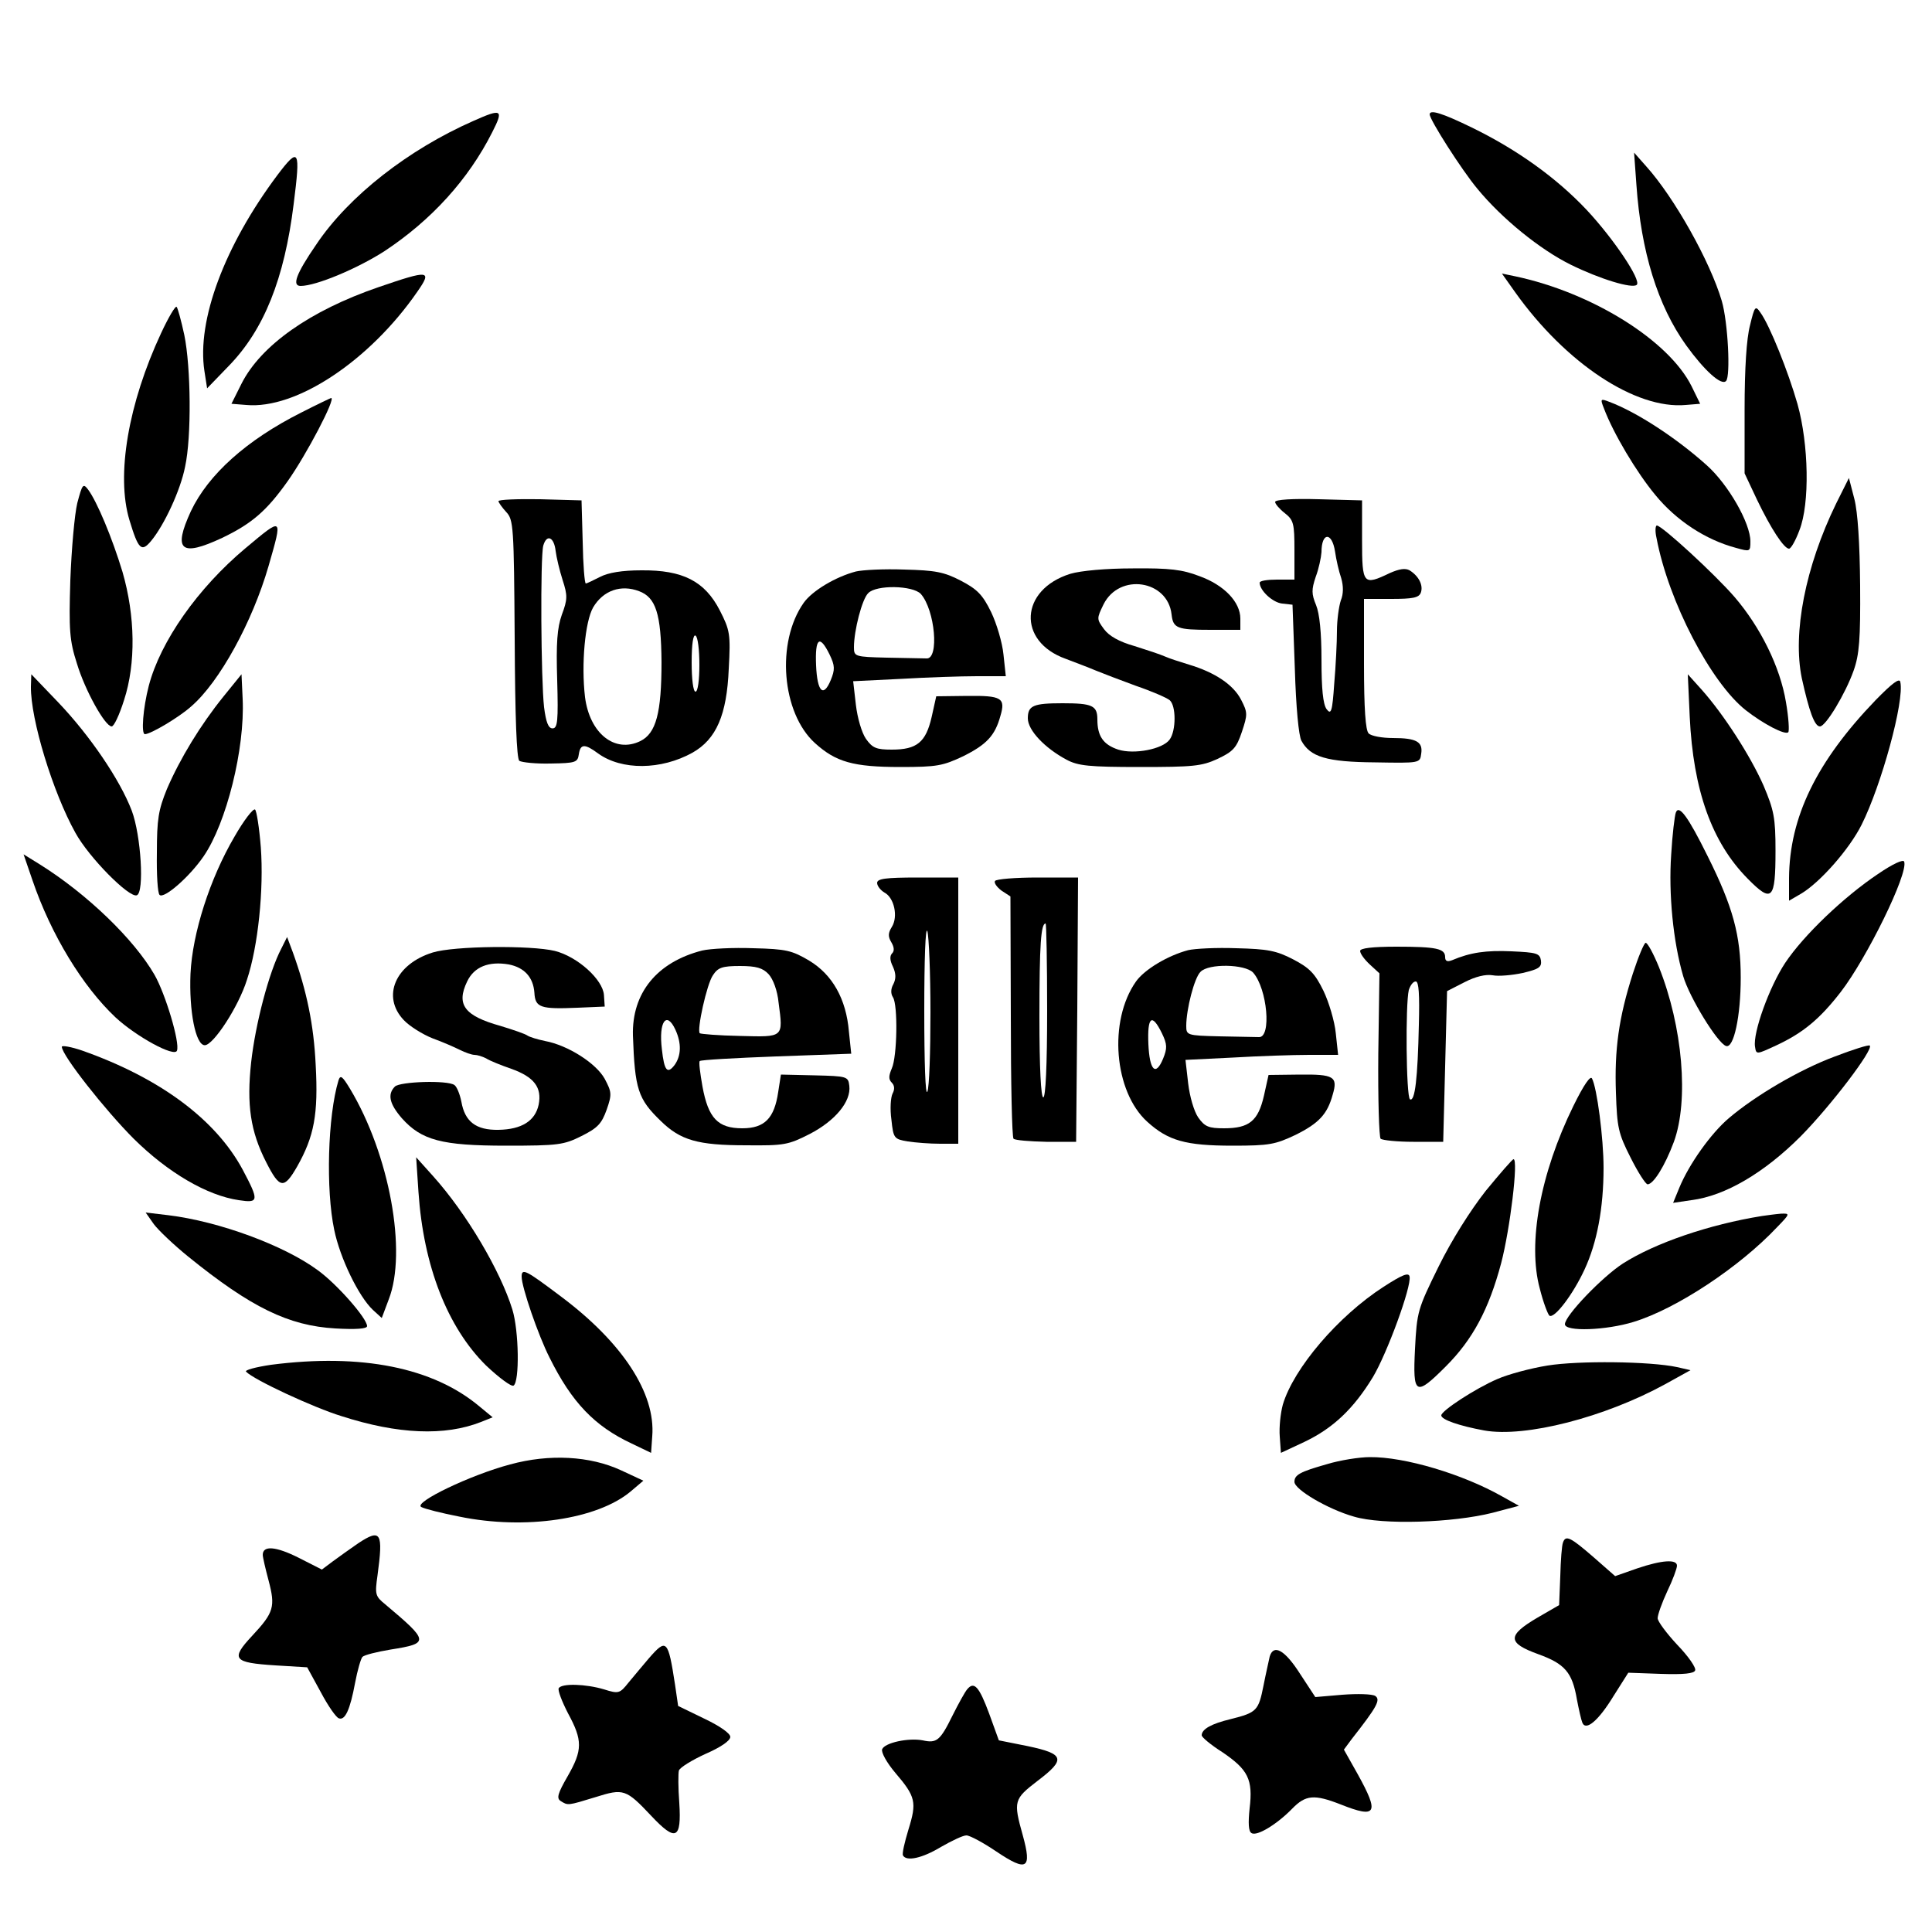<?xml version="1.0" standalone="no"?>
<!DOCTYPE svg PUBLIC "-//W3C//DTD SVG 20010904//EN"
 "http://www.w3.org/TR/2001/REC-SVG-20010904/DTD/svg10.dtd">
<svg version="1.0" xmlns="http://www.w3.org/2000/svg"
 width="500pt" height="500pt" viewBox="0 0 500 500"
 preserveAspectRatio="xMidYMid meet">

<g transform="translate(0,500) scale(0.1,-0.1)"
fill="#000000" stroke="none">
<path d="M1225 4687 c-168 -74 -322 -194 -406 -319 -53 -77 -64 -108 -41 -108
40 0 147 45 217 90 121 80 217 185 279 308 30 59 25 62 -49 29z"/>
<path d="M3700 4704 c0 -14 83 -144 123 -192 64 -78 163 -158 242 -197 75 -37
160 -63 171 -52 12 12 -60 119 -129 193 -79 84 -181 157 -298 214 -78 38 -109
47 -109 34z"/>
<path d="M718 4547 c-137 -183 -209 -376 -189 -507 l7 -45 57 59 c90 93 143
224 167 418 18 142 14 149 -42 75z"/>
<path d="M4235 4522 c12 -173 55 -313 129 -416 47 -65 91 -105 103 -92 12 12
5 152 -11 207 -30 102 -123 268 -196 349 l-31 35 6 -83z"/>
<path d="M980 4257 c-178 -61 -305 -151 -355 -250 l-26 -52 38 -3 c130 -12
320 115 443 293 39 56 31 57 -100 12z"/>
<path d="M3921 4244 c131 -184 312 -304 442 -292 l37 3 -22 45 c-59 119 -258
243 -457 285 l-34 7 34 -48z"/>
<path d="M417 4138 c-85 -182 -117 -368 -82 -484 23 -76 31 -84 56 -54 34 41
76 131 88 192 17 78 15 258 -2 341 -8 37 -17 70 -20 73 -3 3 -21 -27 -40 -68z"/>
<path d="M4529 4158 c-9 -34 -14 -111 -14 -218 l0 -165 32 -68 c36 -75 70
-127 83 -127 5 0 17 21 27 48 27 69 24 222 -5 326 -24 84 -72 204 -96 237 -13
19 -15 17 -27 -33z"/>
<path d="M779 3932 c-141 -71 -240 -160 -285 -255 -47 -102 -26 -119 81 -69
77 37 115 70 169 146 49 69 126 216 113 216 -1 0 -37 -17 -78 -38z"/>
<path d="M4151 3943 c24 -64 84 -165 133 -224 54 -66 130 -116 209 -137 36
-10 37 -10 37 17 0 47 -57 147 -113 197 -78 70 -180 137 -252 164 -23 9 -24 8
-14 -17z"/>
<path d="M4752 3697 c-80 -164 -113 -335 -89 -452 19 -86 33 -125 47 -125 15
0 66 85 87 144 15 42 18 82 17 221 -1 109 -6 189 -15 224 l-14 54 -33 -66z"/>
<path d="M200 3698 c-7 -29 -15 -119 -18 -200 -4 -129 -2 -156 17 -215 21 -70
73 -163 90 -163 6 0 20 30 32 68 31 95 29 218 -4 332 -27 89 -66 182 -89 213
-13 17 -15 14 -28 -35z"/>
<path d="M1290 3703 c0 -3 9 -16 20 -28 19 -20 20 -37 22 -328 1 -203 5 -310
12 -316 6 -4 43 -8 81 -7 65 1 70 3 73 24 4 27 15 28 50 2 61 -44 163 -43 244
2 62 35 89 98 94 217 5 90 3 100 -23 151 -39 76 -96 105 -203 104 -50 0 -86
-6 -107 -17 -18 -9 -34 -17 -37 -17 -3 0 -7 48 -8 108 l-3 107 -107 3 c-60 1
-108 -1 -108 -5z m148 -129 c2 -16 10 -50 18 -75 13 -40 13 -50 -2 -90 -12
-34 -15 -73 -12 -169 3 -106 1 -125 -12 -125 -11 0 -17 16 -22 55 -8 71 -10
388 -2 418 9 31 28 22 32 -14z m216 -104 c43 -16 57 -58 58 -183 0 -132 -14
-185 -55 -205 -66 -32 -131 20 -143 114 -10 85 0 195 21 232 26 44 72 60 119
42z m156 -191 c0 -39 -4 -69 -10 -69 -6 0 -10 32 -10 76 0 47 4 73 10 69 6 -3
10 -37 10 -76z"/>
<path d="M3300 3701 c0 -5 11 -18 25 -29 23 -18 25 -27 25 -96 l0 -76 -45 0
c-25 0 -45 -3 -45 -8 0 -20 33 -51 58 -54 l27 -3 6 -165 c3 -101 10 -174 17
-187 23 -42 65 -55 191 -56 115 -2 116 -2 119 22 5 31 -12 41 -73 41 -28 0
-56 5 -63 12 -8 8 -12 63 -12 180 l0 168 70 0 c56 0 72 3 77 16 7 19 -5 43
-29 58 -11 6 -26 4 -51 -7 -69 -33 -72 -30 -72 85 l0 103 -112 3 c-68 2 -113
-1 -113 -7z m155 -128 c3 -21 10 -52 16 -69 6 -21 6 -41 -1 -58 -5 -15 -10
-51 -10 -79 0 -29 -3 -90 -7 -136 -5 -73 -8 -82 -20 -66 -9 13 -13 52 -13 127
0 71 -5 120 -14 142 -12 29 -12 40 -1 73 8 21 14 50 15 64 0 52 27 53 35 2z"/>
<path d="M635 3581 c-123 -103 -220 -241 -250 -356 -15 -58 -20 -125 -10 -125
15 0 89 44 120 72 73 63 158 218 200 363 37 129 38 128 -60 46z"/>
<path d="M4287 3608 c31 -165 141 -375 231 -446 46 -36 102 -65 110 -57 3 3 1
38 -6 78 -15 91 -66 194 -133 272 -51 59 -187 184 -201 185 -4 0 -5 -15 -1
-32z"/>
<path d="M2215 3521 c-53 -14 -113 -50 -135 -81 -72 -102 -57 -285 29 -363 54
-49 99 -62 221 -62 95 0 110 3 163 28 60 30 82 53 96 104 14 47 3 53 -86 52
l-80 -1 -12 -54 c-15 -65 -38 -84 -103 -84 -40 0 -50 4 -67 28 -11 16 -22 54
-26 88 l-7 61 122 6 c68 4 157 7 198 7 l75 0 -6 56 c-3 31 -18 81 -32 110 -22
45 -36 59 -78 81 -44 23 -67 27 -147 29 -52 2 -108 -1 -125 -5z m168 -58 c37
-42 48 -169 15 -167 -10 0 -56 1 -103 2 -83 2 -85 3 -85 27 0 43 21 125 37
140 21 22 115 20 136 -2z m-236 -157 c14 -29 14 -39 3 -66 -19 -46 -35 -31
-38 38 -3 71 9 81 35 28z"/>
<path d="M2770 3515 c-131 -41 -138 -175 -12 -220 26 -10 61 -23 77 -30 17 -7
64 -25 105 -40 41 -14 80 -31 87 -37 17 -14 17 -79 0 -102 -18 -25 -92 -39
-133 -26 -39 13 -54 35 -54 78 0 36 -13 42 -90 42 -76 0 -90 -6 -90 -39 0 -31
44 -77 100 -107 30 -16 58 -19 190 -19 137 0 160 2 201 21 40 19 49 28 63 70
15 45 15 50 -2 83 -20 39 -68 71 -135 91 -23 7 -51 16 -62 21 -11 5 -47 17
-79 27 -39 11 -66 26 -79 44 -19 26 -19 27 -1 64 41 82 166 63 176 -26 4 -36
14 -40 101 -40 l77 0 0 29 c0 43 -42 87 -106 110 -44 17 -77 21 -172 20 -70 0
-135 -6 -162 -14z"/>
<path d="M80 3223 c-1 -85 57 -274 115 -378 35 -64 139 -169 159 -162 20 7 11
155 -13 219 -31 81 -109 195 -190 280 l-70 73 -1 -32z"/>
<path d="M578 3197 c-59 -73 -112 -160 -146 -239 -22 -54 -26 -78 -26 -165 -1
-56 2 -105 7 -109 11 -11 77 46 114 100 59 86 107 278 101 407 l-3 64 -47 -58z"/>
<path d="M4373 3145 c9 -190 57 -325 150 -419 63 -64 72 -55 72 72 0 86 -4
105 -31 169 -34 77 -103 184 -160 248 l-36 40 5 -110z"/>
<path d="M4854 3188 c-153 -159 -223 -303 -224 -461 l0 -58 31 18 c49 29 125
115 157 179 51 102 111 320 100 369 -2 11 -20 -2 -64 -47z"/>
<path d="M607 2835 c-64 -109 -109 -250 -114 -355 -4 -96 13 -185 37 -185 22
0 87 99 109 169 29 87 44 234 36 343 -4 51 -11 95 -15 98 -5 3 -29 -28 -53
-70z"/>
<path d="M4337 2897 c-3 -8 -9 -57 -12 -109 -7 -101 5 -225 31 -314 16 -55 89
-174 111 -181 20 -7 38 77 38 177 0 109 -20 183 -86 315 -50 101 -74 134 -82
112z"/>
<path d="M84 2722 c48 -141 130 -275 215 -355 54 -50 153 -104 159 -86 8 21
-30 147 -58 196 -53 92 -174 209 -297 286 l-42 26 23 -67z"/>
<path d="M4860 2738 c-88 -59 -192 -158 -240 -230 -41 -62 -84 -181 -78 -217
3 -21 4 -20 56 4 68 32 111 67 166 138 67 87 175 306 164 337 -2 7 -30 -6 -68
-32z"/>
<path d="M2270 2715 c0 -8 9 -19 19 -25 25 -13 36 -62 19 -89 -10 -16 -10 -25
-1 -40 7 -12 8 -22 2 -28 -7 -7 -6 -19 2 -35 8 -18 8 -31 1 -45 -7 -12 -7 -25
-1 -34 13 -20 11 -153 -3 -184 -8 -19 -9 -28 0 -37 7 -7 8 -17 2 -28 -5 -10
-7 -40 -3 -68 5 -48 7 -50 42 -56 20 -3 57 -6 84 -6 l47 0 0 344 0 345 -105 0
c-83 0 -105 -3 -105 -14z m138 -335 c0 -102 -3 -194 -8 -205 -5 -12 -8 73 -8
210 0 130 3 219 8 205 4 -14 8 -108 8 -210z"/>
<path d="M2575 2720 c-3 -5 5 -16 17 -25 l23 -15 1 -310 c0 -170 3 -313 7
-317 4 -4 42 -7 85 -8 l77 0 3 342 2 342 -105 0 c-57 0 -107 -4 -110 -9z m135
-335 c0 -143 -4 -225 -10 -225 -6 0 -10 76 -10 209 0 188 4 241 16 241 2 0 4
-101 4 -225z"/>
<path d="M728 2545 c-32 -61 -67 -195 -78 -294 -12 -110 -2 -179 39 -259 35
-69 46 -70 80 -11 44 78 55 135 48 263 -5 104 -23 191 -59 291 l-15 40 -15
-30z"/>
<path d="M4226 2481 c-37 -115 -48 -198 -44 -309 3 -90 6 -105 38 -168 19 -38
39 -69 44 -69 15 0 45 48 68 110 39 107 23 298 -39 453 -14 34 -29 62 -34 62
-4 0 -19 -36 -33 -79z"/>
<path d="M1120 2535 c-97 -30 -133 -114 -75 -175 15 -16 49 -37 74 -47 25 -9
57 -23 71 -30 14 -7 31 -13 38 -13 7 0 20 -4 30 -9 9 -6 39 -18 65 -27 59 -21
80 -48 71 -93 -9 -42 -44 -64 -104 -65 -58 -1 -87 21 -96 73 -4 20 -12 39 -18
43 -18 13 -141 9 -154 -4 -20 -20 -14 -45 18 -82 51 -57 103 -71 270 -71 135
0 149 2 195 25 42 21 52 32 65 68 14 40 13 46 -5 80 -22 40 -95 87 -155 98
-19 4 -39 10 -45 14 -5 4 -37 15 -70 25 -93 26 -115 55 -86 115 18 38 56 53
108 44 40 -8 63 -33 66 -73 2 -39 16 -43 112 -39 l70 3 -2 30 c-3 40 -68 99
-127 114 -62 15 -261 13 -316 -4z"/>
<path d="M1817 2540 c-117 -30 -182 -110 -179 -220 5 -139 13 -164 72 -221 51
-50 96 -63 221 -63 98 -1 109 1 164 29 66 34 108 84 103 125 -3 24 -5 25 -90
27 l-87 2 -7 -45 c-10 -68 -35 -94 -93 -94 -63 0 -88 26 -103 108 -6 34 -10
64 -7 66 2 3 91 8 198 12 l194 7 -6 57 c-7 85 -43 148 -103 184 -44 26 -59 30
-144 32 -52 2 -112 -1 -133 -6z m172 -61 c12 -13 23 -43 26 -74 12 -91 14 -89
-100 -86 -55 1 -102 5 -104 7 -8 8 18 127 34 150 13 20 24 24 70 24 42 0 59
-5 74 -21z m-241 -144 c16 -35 15 -67 -2 -91 -19 -25 -27 -15 -33 40 -9 72 12
101 35 51z"/>
<path d="M3075 2541 c-53 -14 -113 -50 -135 -81 -72 -102 -57 -285 29 -363 54
-49 99 -62 221 -62 95 0 110 3 163 28 60 30 82 53 96 104 14 47 3 53 -86 52
l-80 -1 -12 -54 c-15 -65 -38 -84 -103 -84 -40 0 -50 4 -67 28 -11 16 -22 54
-26 88 l-7 61 122 6 c68 4 157 7 198 7 l75 0 -6 56 c-3 31 -18 81 -32 110 -22
45 -36 59 -78 81 -44 23 -67 27 -147 29 -52 2 -108 -1 -125 -5z m168 -58 c37
-42 48 -169 15 -167 -10 0 -56 1 -103 2 -83 2 -85 3 -85 27 0 43 21 125 37
140 21 22 115 20 136 -2z m-236 -157 c14 -29 14 -39 3 -66 -19 -46 -35 -31
-38 38 -3 71 9 81 35 28z"/>
<path d="M3520 2539 c0 -7 11 -22 25 -35 l25 -23 -3 -209 c-1 -116 2 -214 6
-219 5 -4 43 -8 85 -8 l77 0 5 195 5 195 45 23 c29 15 55 21 73 18 15 -3 50 0
78 6 42 10 49 15 47 32 -3 19 -11 21 -76 24 -66 3 -107 -3 -154 -23 -13 -5
-18 -2 -18 8 0 22 -22 27 -126 27 -63 0 -94 -4 -94 -11z m152 -191 c-3 -138
-10 -200 -23 -193 -10 7 -12 246 -3 283 4 12 11 22 18 22 8 0 10 -34 8 -112z"/>
<path d="M160 2291 c0 -22 113 -165 186 -238 89 -88 190 -147 272 -159 52 -8
53 -2 10 79 -70 130 -214 237 -415 308 -29 10 -53 14 -53 10z"/>
<path d="M4749 2266 c-92 -34 -207 -102 -275 -160 -46 -39 -103 -119 -128
-180 l-16 -39 47 7 c88 11 189 71 283 165 78 79 189 225 179 235 -2 3 -43 -10
-90 -28z"/>
<path d="M876 2204 c-28 -93 -33 -283 -11 -387 15 -73 63 -172 100 -207 l23
-21 18 48 c48 123 2 375 -100 545 -20 33 -25 37 -30 22z"/>
<path d="M4072 2138 c-86 -175 -119 -356 -87 -473 9 -36 21 -67 25 -70 13 -8
61 55 91 120 32 69 49 158 49 263 0 76 -17 207 -30 231 -4 8 -21 -16 -48 -71z"/>
<path d="M1083 1915 c13 -192 75 -350 175 -449 34 -32 65 -55 71 -52 16 10 14
142 -3 197 -31 100 -118 248 -205 345 l-44 49 6 -90z"/>
<path d="M3845 1918 c-40 -51 -88 -127 -122 -196 -54 -110 -56 -116 -61 -213
-6 -120 1 -124 80 -45 69 69 111 147 143 267 23 88 45 269 32 269 -3 0 -35
-37 -72 -82z"/>
<path d="M398 1832 c12 -16 52 -54 89 -84 163 -132 260 -179 381 -186 53 -3
82 -1 82 6 0 20 -78 109 -128 145 -87 64 -255 126 -386 142 l-59 7 21 -30z"/>
<path d="M4560 1853 c-137 -22 -277 -70 -360 -123 -54 -35 -150 -135 -150
-157 0 -20 107 -16 178 6 111 34 274 142 371 245 34 35 34 36 10 35 -13 -1
-35 -4 -49 -6z"/>
<path d="M1350 1696 c0 -27 43 -152 72 -209 58 -117 117 -178 213 -223 l50
-24 3 43 c9 111 -77 243 -238 363 -89 67 -100 73 -100 50z"/>
<path d="M3581 1670 c-118 -76 -233 -211 -261 -305 -6 -22 -10 -59 -8 -83 l3
-42 62 29 c73 35 126 85 176 167 37 62 100 234 95 260 -2 12 -19 5 -67 -26z"/>
<path d="M702 1468 c-41 -6 -70 -14 -65 -18 20 -21 175 -93 247 -115 146 -47
267 -52 361 -15 l30 12 -34 28 c-120 101 -306 138 -539 108z"/>
<path d="M4005 1466 c-44 -7 -103 -23 -130 -35 -56 -24 -145 -82 -145 -94 0
-11 46 -27 111 -39 107 -19 312 34 469 120 l65 36 -35 8 c-70 15 -255 17 -335
4z"/>
<path d="M1320 1210 c-102 -27 -250 -98 -230 -110 9 -5 53 -16 99 -25 170 -35
357 -7 443 65 l33 28 -58 27 c-80 37 -185 43 -287 15z"/>
<path d="M3435 1211 c-71 -20 -85 -28 -85 -46 0 -20 87 -71 154 -90 74 -22
256 -16 359 10 l68 18 -43 24 c-102 58 -253 103 -343 102 -27 0 -77 -8 -110
-18z"/>
<path d="M927 1006 c-20 -14 -50 -35 -66 -47 l-28 -21 -61 31 c-58 29 -92 32
-92 7 0 -6 7 -36 15 -66 18 -68 14 -83 -42 -143 -57 -61 -50 -70 60 -77 l82
-5 35 -64 c19 -36 40 -66 47 -68 16 -6 29 22 42 92 6 32 15 63 19 67 5 5 37
13 73 19 101 16 100 21 -14 117 -26 21 -27 26 -20 75 15 111 9 122 -50 83z"/>
<path d="M4045 1008 c-3 -7 -6 -46 -7 -87 l-3 -75 -57 -33 c-78 -46 -77 -65 3
-94 69 -25 88 -47 100 -117 5 -26 11 -53 14 -60 9 -23 42 5 81 69 l38 60 84
-3 c61 -2 86 1 89 9 3 7 -18 37 -46 66 -28 30 -51 61 -51 69 0 9 11 40 25 70
14 29 25 59 25 66 0 17 -38 15 -103 -7 l-57 -20 -57 50 c-59 51 -71 57 -78 37z"/>
<path d="M1679 708 c-15 -18 -39 -46 -52 -62 -23 -29 -26 -30 -64 -18 -47 14
-109 16 -117 3 -3 -5 8 -34 24 -65 38 -70 38 -95 -1 -163 -26 -45 -29 -57 -18
-64 19 -12 18 -12 90 10 73 23 79 21 145 -49 63 -67 78 -60 72 34 -3 39 -3 77
-1 84 3 8 34 27 69 43 39 17 64 34 64 44 0 9 -27 28 -67 47 l-68 33 -8 55
c-18 117 -22 121 -68 68z"/>
<path d="M3286 713 c-2 -10 -10 -44 -16 -75 -13 -65 -17 -70 -85 -87 -50 -12
-75 -26 -75 -42 0 -5 24 -25 54 -44 66 -45 79 -70 70 -145 -4 -38 -3 -60 5
-64 14 -9 66 23 105 63 35 36 57 38 126 11 93 -37 100 -23 44 78 l-36 64 20
27 c65 83 76 102 61 112 -8 5 -46 6 -85 3 l-70 -6 -40 61 c-39 61 -68 77 -78
44z"/>
<path d="M2503 628 c-6 -7 -23 -38 -38 -68 -32 -65 -41 -72 -77 -64 -37 7 -98
-6 -105 -23 -3 -8 12 -35 34 -61 53 -62 56 -76 34 -147 -10 -33 -17 -63 -14
-67 9 -16 50 -7 98 22 28 16 57 30 66 30 9 0 44 -19 78 -42 79 -53 92 -45 68
42 -25 89 -23 94 38 141 74 56 70 70 -25 90 l-75 15 -25 69 c-26 70 -39 85
-57 63z"/>
</g>
</svg>
